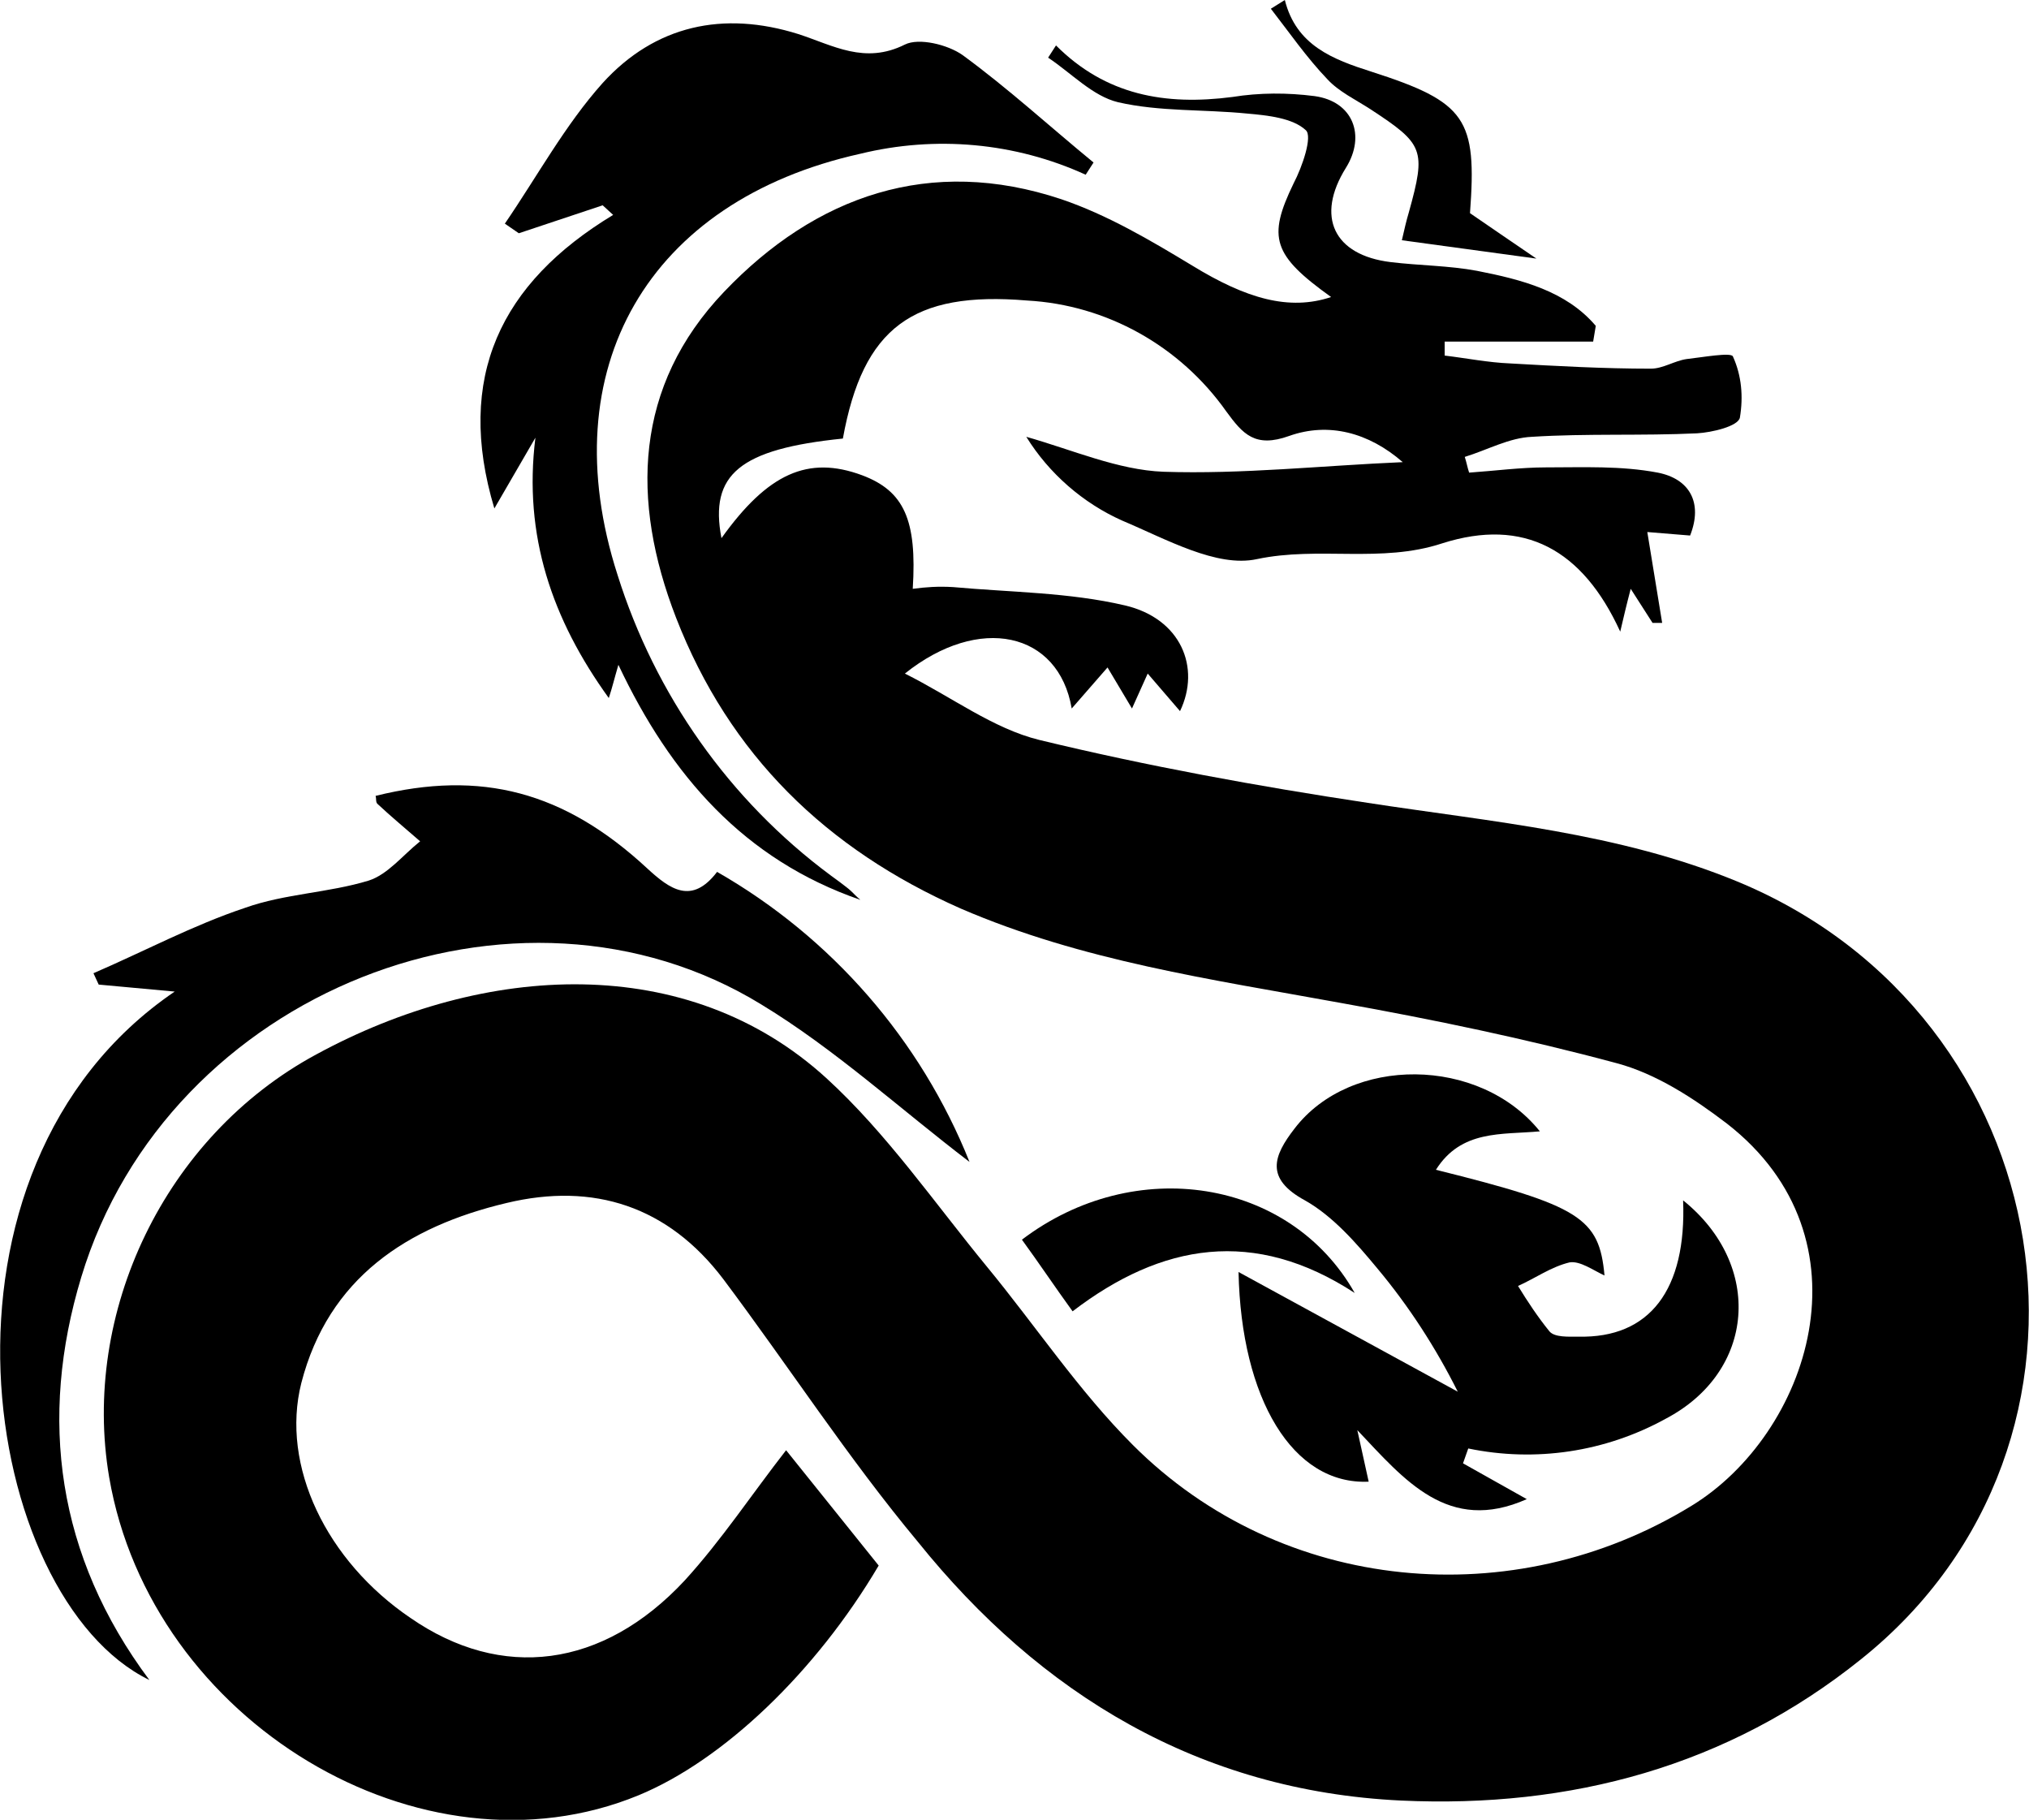 <?xml version="1.0" encoding="utf-8"?>
<!-- Generator: Adobe Illustrator 24.2.3, SVG Export Plug-In . SVG Version: 6.00 Build 0)  -->
<svg version="1.1" id="Layer_1" xmlns="http://www.w3.org/2000/svg" xmlns:xlink="http://www.w3.org/1999/xlink" x="0px" y="0px"
	 viewBox="0 0 232.3 208.3" style="enable-background:new 0 0 232.3 208.3;" xml:space="preserve">
<g>
	<g>
		<g>
			<path d="M104.5,67.4c0.5-7.9-1-11.2-5.8-13c-6.2-2.3-10.8-0.2-16.1,7.2c-1.4-7.3,2.1-10.2,13.9-11.4c2.3-12.7,8-16.9,21.1-15.8
				c9.1,0.5,17.5,5.2,22.8,12.7c1.9,2.6,3.3,4.2,7.2,2.8c4.5-1.6,9.1-0.4,13,3c-9.3,0.4-18.4,1.4-27.4,1.1c-5.2-0.2-10.4-2.5-15.7-4
				c2.6,4.2,6.5,7.6,11,9.6c5,2.1,10.8,5.4,15.4,4.4c7.1-1.5,14.2,0.5,21.2-1.8c9.4-3,16.1,0.7,20.4,10.1c0.4-1.7,0.7-3,1.2-4.9
				l2.5,3.9l1.1,0l-1.7-10.4l4.9,0.4c1.5-3.8-0.1-6.5-3.7-7.2c-4.2-0.8-8.5-0.6-12.8-0.6c-2.9,0-5.9,0.4-8.8,0.6
				c-0.2-0.6-0.3-1.2-0.5-1.8c2.6-0.8,5.1-2.2,7.7-2.3c6.3-0.4,12.6-0.1,18.9-0.4c1.7-0.1,4.7-0.8,4.9-1.8c0.4-2.4,0.2-4.8-0.8-7
				c-0.2-0.5-3.5,0.1-5.3,0.3c-1.4,0.2-2.7,1.1-4.1,1.1c-5.4,0-10.8-0.3-16.1-0.6c-2.5-0.1-5-0.6-7.5-0.9v-1.6h17
				c0.1-0.6,0.2-1.2,0.3-1.8c-3.4-4-8.5-5.3-13.6-6.3c-3.2-0.6-6.6-0.6-9.9-1c-6.5-0.8-8.6-5.2-5.1-10.8c2.3-3.7,0.8-7.6-3.6-8.2
				c-3.1-0.4-6.3-0.4-9.4,0.1c-7.7,1-14.5-0.2-20.2-5.9L120,6.6c2.7,1.8,5.1,4.4,8,5.1c4.8,1.1,9.8,0.8,14.8,1.3
				c2.3,0.2,5.2,0.5,6.7,1.9c0.8,0.7-0.4,4.2-1.4,6.1c-3,6.2-2.4,8.2,4.3,13c-4.8,1.6-9.7,0.2-15.9-3.6c-4.8-2.9-9.7-5.8-15-7.6
				c-15-5-28.1-0.4-38.6,10.6c-10.3,10.8-10.7,23.9-5.5,37.3C83.5,86.4,94.6,97.2,110,104c13.9,6,28.7,8.1,43.5,10.8
				c10.6,1.9,21.2,4.1,31.6,6.9c4.5,1.2,8.8,4,12.6,6.9c17,13.2,9.4,35.6-4.1,43.8c-20.3,12.4-46.8,10.1-63.9-7
				c-6.2-6.2-11.1-13.6-16.7-20.4c-6-7.3-11.5-15.3-18.4-21.6c-15.9-14.5-39.1-13.2-58.4-2.7c-17.4,9.4-26.9,29.6-23.7,48.4
				c4.8,28,35.8,46.6,60.6,36.4c9.7-4,20.3-14.1,27.5-26.3L90,166c-3.9,5-7.4,10.3-11.6,14.9c-9.4,10.1-21,11.5-31.4,4.3
				c-9.6-6.5-14.9-17.4-12.5-26.9c3.1-12,12.1-17.9,23.5-20.6c10-2.4,18.5,0.4,24.8,8.7c7.5,10,14.3,20.5,22.3,30.1
				c14,17.4,32.2,28.5,55.3,29.6c19.4,0.9,37.4-3.9,52.7-16.2c31-24.8,23.1-73.6-14.2-89c-13.6-5.6-28-6.8-42.3-9
				C144,90,131.4,87.7,119,84.7c-5.3-1.3-10-4.9-15.4-7.6c8.5-6.8,17.6-4.8,19.1,4l4.1-4.7l2.8,4.7c0.5-1.1,1-2.2,1.8-4l3.7,4.3
				c2.4-5,0.1-10.6-6.3-12.1c-6.4-1.5-13.1-1.5-19.7-2.1C107.4,67.1,106,67.2,104.5,67.4z"/>
			<path d="M17.1,192.3c-10.6-14.2-12.7-29.9-7.8-46.1c9.9-32.8,49.9-48.4,77.9-31.2c8.4,5.1,15.8,11.9,23.8,18
				c-5.6-14-15.8-25.7-28.9-33.2c-2.9,3.8-5.4,2-8-0.4c-9.5-8.8-19-11.3-31.1-8.3c0.1,0.3,0,0.7,0.2,0.9c1.6,1.5,3.3,2.9,4.9,4.3
				c-2,1.6-3.7,3.8-5.9,4.5c-4.6,1.4-9.6,1.5-14.1,3.1c-6,2-11.6,5-17.4,7.5c0.2,0.4,0.4,0.9,0.6,1.3l8.7,0.8
				C-10,133.9-2.2,182.9,17.1,192.3z"/>
			<path d="M59.4,26.7l9.6-3.2l1.2,1.1c-12.9,7.8-18.1,18.6-13.6,33.6l4.7-8.1c-1.4,11.2,1.9,20.8,8.4,29.8c0.4-1.2,0.6-2.1,1.1-3.8
				c6,12.7,14.4,22.3,27.7,26.9c-0.5-0.4-0.9-0.9-1.4-1.3s-1.3-1-2-1.5C83.5,91.6,75,79.5,70.7,65.8C63.1,42.2,74.2,23,98.5,17.6
				c8.6-2.1,17.7-1.3,25.8,2.4l0.9-1.4c-5-4.1-9.8-8.5-15-12.3c-1.7-1.2-5-2-6.6-1.2C99,7.4,95.4,5.2,91.4,3.9
				C82.8,1.2,75,2.9,69,9.5c-4.3,4.8-7.5,10.7-11.2,16.1L59.4,26.7z"/>
			<path d="M174.8,171.6l-7.3-4.1l0.6-1.7c7.7,1.6,15.7,0.4,22.6-3.4c10.3-5.4,11.2-17.6,2-25c0.4,10.2-3.8,15.8-12,15.6
				c-1.1,0-2.7,0.1-3.3-0.6c-1.3-1.6-2.5-3.4-3.6-5.2c2-0.9,3.8-2.2,5.9-2.7c1.2-0.2,2.7,0.9,4,1.5c-0.6-6.6-2.8-8-19.3-12.1
				c2.9-4.6,7.5-4,11.9-4.4c-6.9-8.6-21.7-8.7-28.1-0.3c-2.4,3.1-3.4,5.7,1.2,8.2c3.2,1.8,5.9,4.9,8.3,7.8c3.6,4.3,6.7,9.1,9.2,14.1
				l-25.1-13.7c0.3,14.5,6.2,24.4,14.9,24l-1.3-5.9C160.8,169.4,165.8,175.6,174.8,171.6z"/>
			<path d="M117,141.9c1.9,2.6,3.7,5.3,5.8,8.2c10.2-7.8,20.8-9.6,32.3-2.1C147.7,134.9,129.9,132.1,117,141.9z"/>
			<path d="M145.5,1c2.1,2.7,4.1,5.6,6.5,8.1c1.3,1.4,3.2,2.3,4.9,3.4c6.1,4,6.4,4.6,4.4,11.8c-0.3,1-0.5,1.9-0.8,3.2l15.4,2.1
				c-3.1-2.1-5.4-3.7-7.6-5.2c0.8-10.8-0.4-12.7-11.3-16.2c-4.4-1.4-8.6-3-9.9-8.2L145.5,1z"/>
		</g>
	</g>
</g>
</svg>
